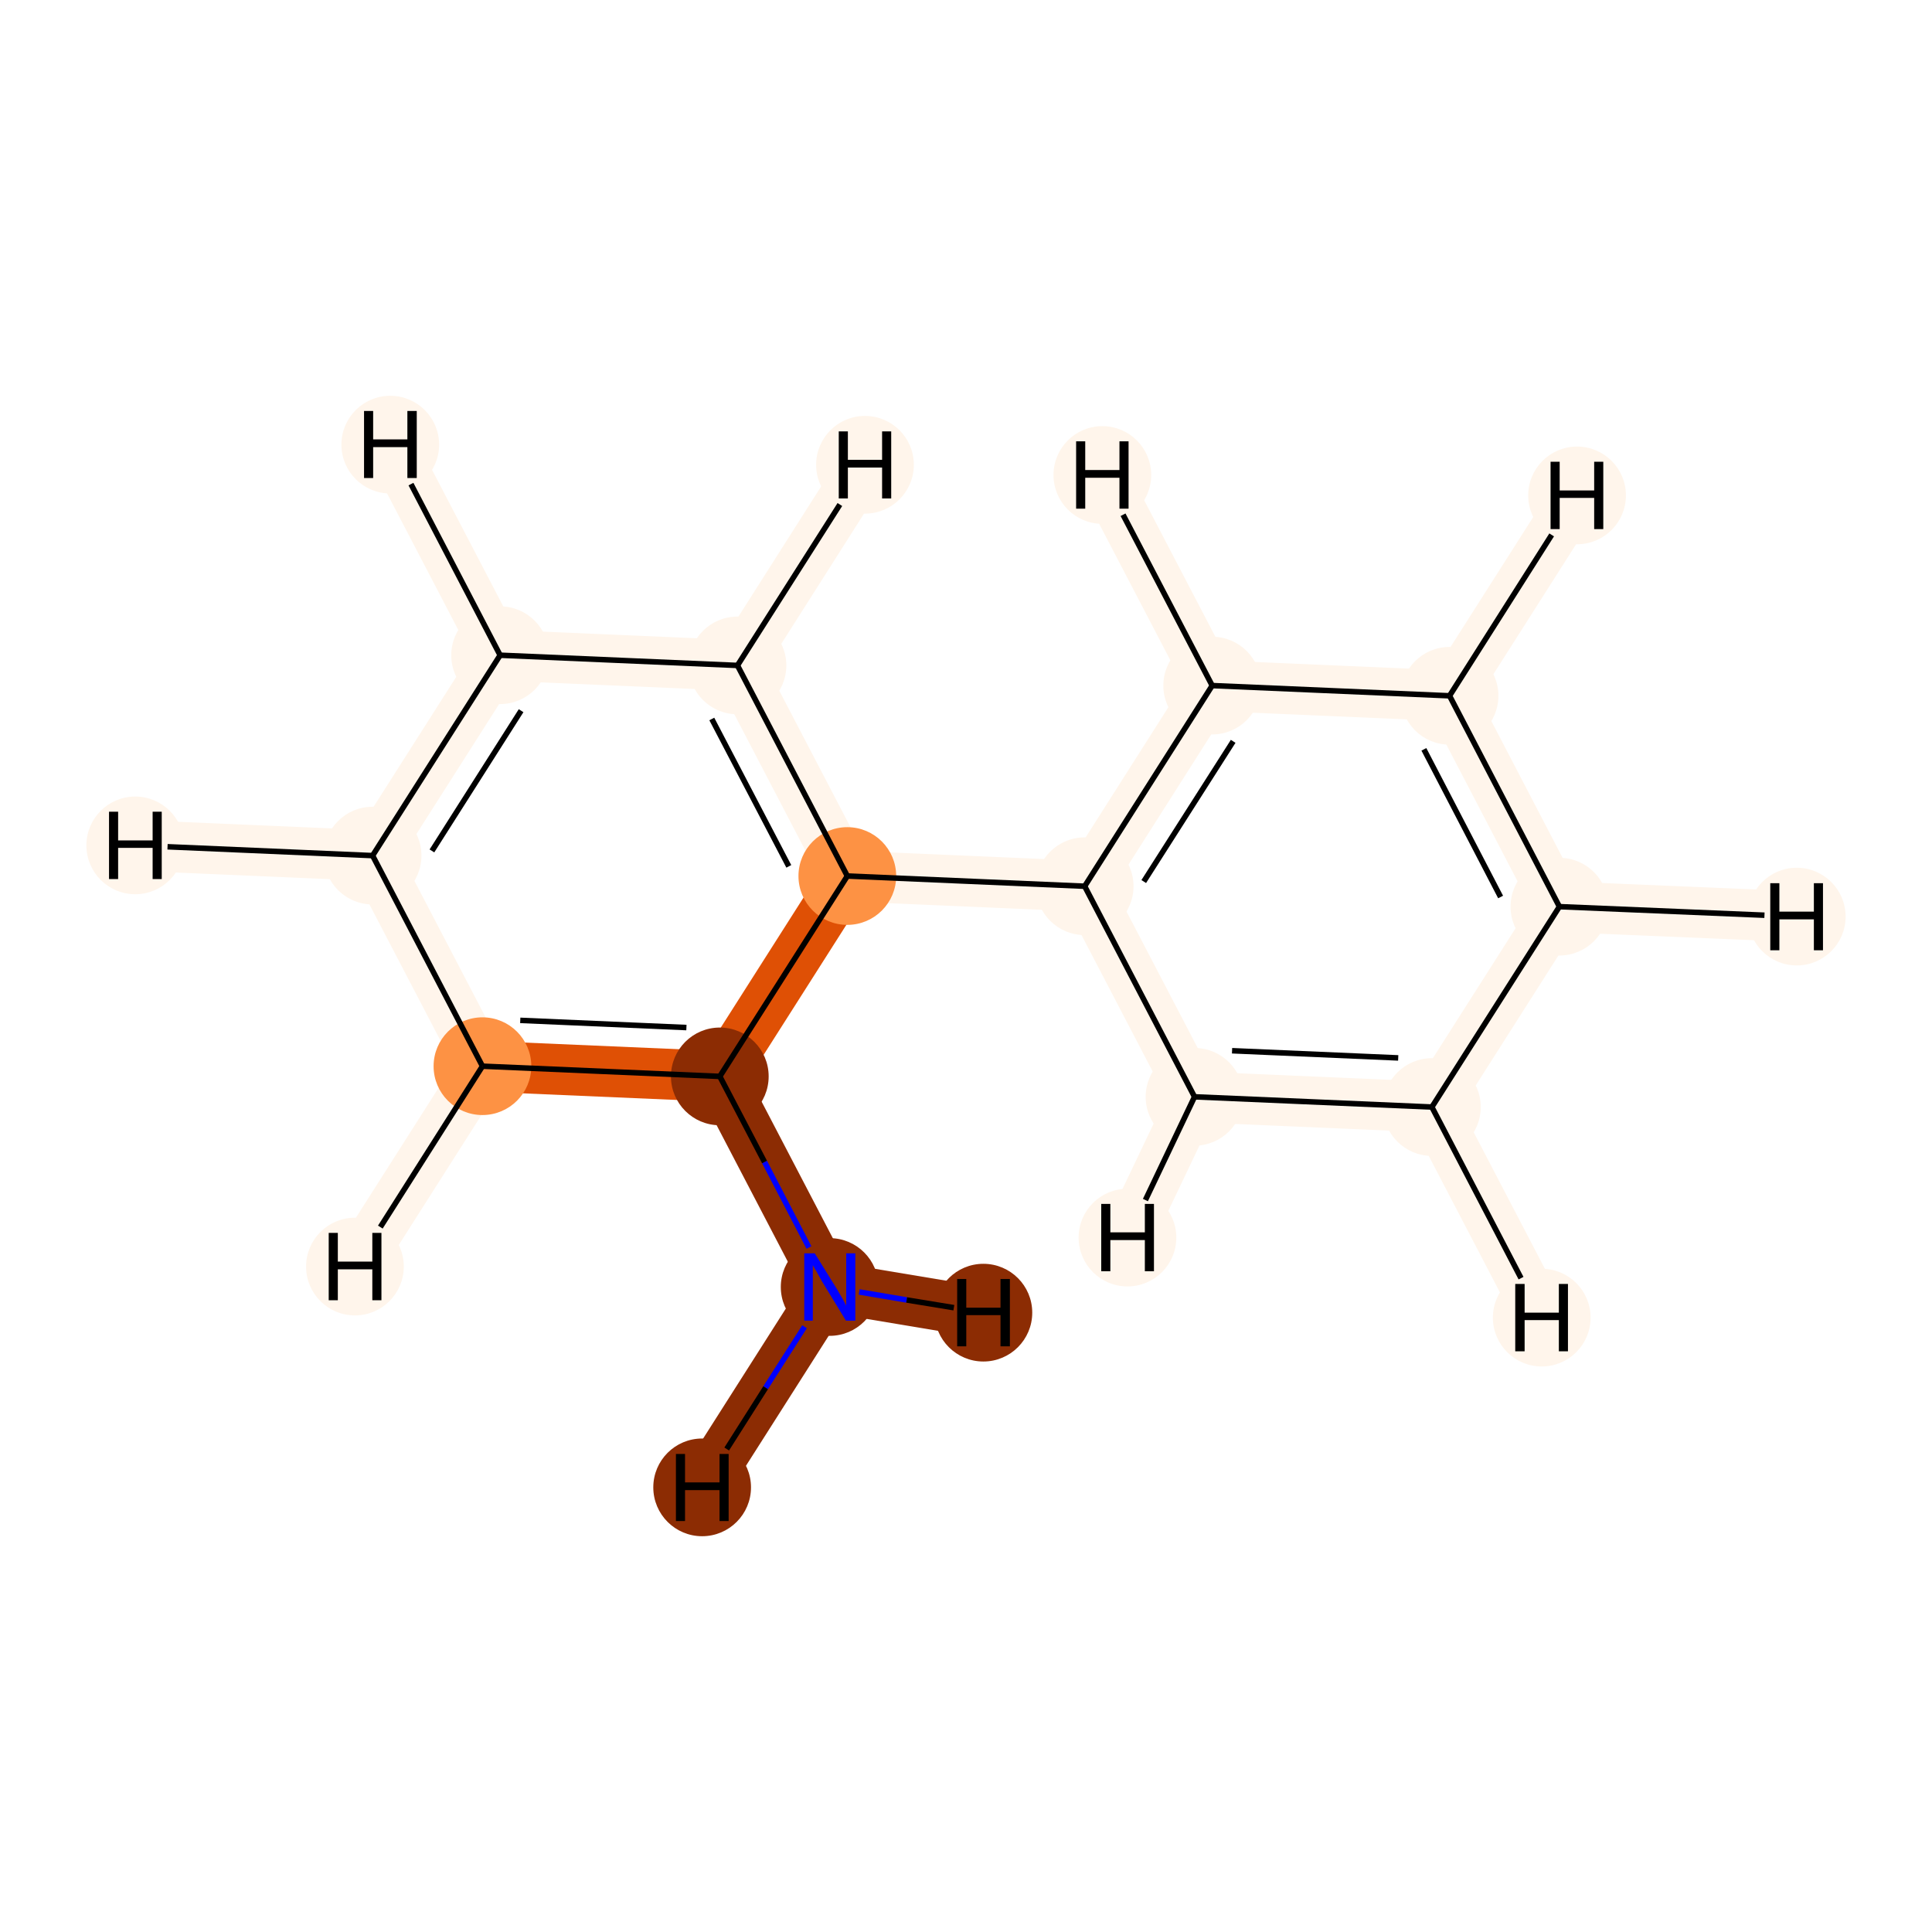 <?xml version='1.0' encoding='iso-8859-1'?>
<svg version='1.1' baseProfile='full'
              xmlns='http://www.w3.org/2000/svg'
                      xmlns:rdkit='http://www.rdkit.org/xml'
                      xmlns:xlink='http://www.w3.org/1999/xlink'
                  xml:space='preserve'
width='700px' height='700px' viewBox='0 0 700 700'>
<!-- END OF HEADER -->
<rect style='opacity:1.0;fill:#FFFFFF;stroke:none' width='700.0' height='700.0' x='0.0' y='0.0'> </rect>
<path d='M 300.6,466.3 L 260.8,390.0' style='fill:none;fill-rule:evenodd;stroke:#8C2C03;stroke-width:18.4px;stroke-linecap:butt;stroke-linejoin:miter;stroke-opacity:1' />
<path d='M 300.6,466.3 L 254.4,538.9' style='fill:none;fill-rule:evenodd;stroke:#8C2C03;stroke-width:18.4px;stroke-linecap:butt;stroke-linejoin:miter;stroke-opacity:1' />
<path d='M 300.6,466.3 L 356.3,475.6' style='fill:none;fill-rule:evenodd;stroke:#8C2C03;stroke-width:18.4px;stroke-linecap:butt;stroke-linejoin:miter;stroke-opacity:1' />
<path d='M 260.8,390.0 L 174.8,386.3' style='fill:none;fill-rule:evenodd;stroke:#DF5005;stroke-width:18.4px;stroke-linecap:butt;stroke-linejoin:miter;stroke-opacity:1' />
<path d='M 260.8,390.0 L 307.0,317.4' style='fill:none;fill-rule:evenodd;stroke:#DF5005;stroke-width:18.4px;stroke-linecap:butt;stroke-linejoin:miter;stroke-opacity:1' />
<path d='M 174.8,386.3 L 135.0,310.0' style='fill:none;fill-rule:evenodd;stroke:#FFF5EB;stroke-width:18.4px;stroke-linecap:butt;stroke-linejoin:miter;stroke-opacity:1' />
<path d='M 174.8,386.3 L 128.6,458.9' style='fill:none;fill-rule:evenodd;stroke:#FFF5EB;stroke-width:18.4px;stroke-linecap:butt;stroke-linejoin:miter;stroke-opacity:1' />
<path d='M 135.0,310.0 L 181.2,237.4' style='fill:none;fill-rule:evenodd;stroke:#FFF5EB;stroke-width:18.4px;stroke-linecap:butt;stroke-linejoin:miter;stroke-opacity:1' />
<path d='M 135.0,310.0 L 49.0,306.3' style='fill:none;fill-rule:evenodd;stroke:#FFF5EB;stroke-width:18.4px;stroke-linecap:butt;stroke-linejoin:miter;stroke-opacity:1' />
<path d='M 181.2,237.4 L 267.2,241.1' style='fill:none;fill-rule:evenodd;stroke:#FFF5EB;stroke-width:18.4px;stroke-linecap:butt;stroke-linejoin:miter;stroke-opacity:1' />
<path d='M 181.2,237.4 L 141.4,161.1' style='fill:none;fill-rule:evenodd;stroke:#FFF5EB;stroke-width:18.4px;stroke-linecap:butt;stroke-linejoin:miter;stroke-opacity:1' />
<path d='M 267.2,241.1 L 307.0,317.4' style='fill:none;fill-rule:evenodd;stroke:#FFF5EB;stroke-width:18.4px;stroke-linecap:butt;stroke-linejoin:miter;stroke-opacity:1' />
<path d='M 267.2,241.1 L 313.4,168.4' style='fill:none;fill-rule:evenodd;stroke:#FFF5EB;stroke-width:18.4px;stroke-linecap:butt;stroke-linejoin:miter;stroke-opacity:1' />
<path d='M 307.0,317.4 L 393.0,321.1' style='fill:none;fill-rule:evenodd;stroke:#FFF5EB;stroke-width:18.4px;stroke-linecap:butt;stroke-linejoin:miter;stroke-opacity:1' />
<path d='M 393.0,321.1 L 439.2,248.4' style='fill:none;fill-rule:evenodd;stroke:#FFF5EB;stroke-width:18.4px;stroke-linecap:butt;stroke-linejoin:miter;stroke-opacity:1' />
<path d='M 393.0,321.1 L 432.8,397.4' style='fill:none;fill-rule:evenodd;stroke:#FFF5EB;stroke-width:18.4px;stroke-linecap:butt;stroke-linejoin:miter;stroke-opacity:1' />
<path d='M 439.2,248.4 L 525.2,252.1' style='fill:none;fill-rule:evenodd;stroke:#FFF5EB;stroke-width:18.4px;stroke-linecap:butt;stroke-linejoin:miter;stroke-opacity:1' />
<path d='M 439.2,248.4 L 399.4,172.1' style='fill:none;fill-rule:evenodd;stroke:#FFF5EB;stroke-width:18.4px;stroke-linecap:butt;stroke-linejoin:miter;stroke-opacity:1' />
<path d='M 525.2,252.1 L 565.0,328.5' style='fill:none;fill-rule:evenodd;stroke:#FFF5EB;stroke-width:18.4px;stroke-linecap:butt;stroke-linejoin:miter;stroke-opacity:1' />
<path d='M 525.2,252.1 L 571.4,179.5' style='fill:none;fill-rule:evenodd;stroke:#FFF5EB;stroke-width:18.4px;stroke-linecap:butt;stroke-linejoin:miter;stroke-opacity:1' />
<path d='M 565.0,328.5 L 518.8,401.1' style='fill:none;fill-rule:evenodd;stroke:#FFF5EB;stroke-width:18.4px;stroke-linecap:butt;stroke-linejoin:miter;stroke-opacity:1' />
<path d='M 565.0,328.5 L 651.0,332.1' style='fill:none;fill-rule:evenodd;stroke:#FFF5EB;stroke-width:18.4px;stroke-linecap:butt;stroke-linejoin:miter;stroke-opacity:1' />
<path d='M 518.8,401.1 L 432.8,397.4' style='fill:none;fill-rule:evenodd;stroke:#FFF5EB;stroke-width:18.4px;stroke-linecap:butt;stroke-linejoin:miter;stroke-opacity:1' />
<path d='M 518.8,401.1 L 558.6,477.4' style='fill:none;fill-rule:evenodd;stroke:#FFF5EB;stroke-width:18.4px;stroke-linecap:butt;stroke-linejoin:miter;stroke-opacity:1' />
<path d='M 432.8,397.4 L 408.5,448.4' style='fill:none;fill-rule:evenodd;stroke:#FFF5EB;stroke-width:18.4px;stroke-linecap:butt;stroke-linejoin:miter;stroke-opacity:1' />
<ellipse cx='300.6' cy='466.3' rx='17.2' ry='17.2'  style='fill:#8C2C03;fill-rule:evenodd;stroke:#8C2C03;stroke-width:1.0px;stroke-linecap:butt;stroke-linejoin:miter;stroke-opacity:1' />
<ellipse cx='260.8' cy='390.0' rx='17.2' ry='17.2'  style='fill:#8C2C03;fill-rule:evenodd;stroke:#8C2C03;stroke-width:1.0px;stroke-linecap:butt;stroke-linejoin:miter;stroke-opacity:1' />
<ellipse cx='174.8' cy='386.3' rx='17.2' ry='17.2'  style='fill:#FD9244;fill-rule:evenodd;stroke:#FD9244;stroke-width:1.0px;stroke-linecap:butt;stroke-linejoin:miter;stroke-opacity:1' />
<ellipse cx='135.0' cy='310.0' rx='17.2' ry='17.2'  style='fill:#FFF5EB;fill-rule:evenodd;stroke:#FFF5EB;stroke-width:1.0px;stroke-linecap:butt;stroke-linejoin:miter;stroke-opacity:1' />
<ellipse cx='181.2' cy='237.4' rx='17.2' ry='17.2'  style='fill:#FFF5EB;fill-rule:evenodd;stroke:#FFF5EB;stroke-width:1.0px;stroke-linecap:butt;stroke-linejoin:miter;stroke-opacity:1' />
<ellipse cx='267.2' cy='241.1' rx='17.2' ry='17.2'  style='fill:#FFF5EB;fill-rule:evenodd;stroke:#FFF5EB;stroke-width:1.0px;stroke-linecap:butt;stroke-linejoin:miter;stroke-opacity:1' />
<ellipse cx='307.0' cy='317.4' rx='17.2' ry='17.2'  style='fill:#FD9244;fill-rule:evenodd;stroke:#FD9244;stroke-width:1.0px;stroke-linecap:butt;stroke-linejoin:miter;stroke-opacity:1' />
<ellipse cx='393.0' cy='321.1' rx='17.2' ry='17.2'  style='fill:#FFF5EB;fill-rule:evenodd;stroke:#FFF5EB;stroke-width:1.0px;stroke-linecap:butt;stroke-linejoin:miter;stroke-opacity:1' />
<ellipse cx='439.2' cy='248.4' rx='17.2' ry='17.2'  style='fill:#FFF5EB;fill-rule:evenodd;stroke:#FFF5EB;stroke-width:1.0px;stroke-linecap:butt;stroke-linejoin:miter;stroke-opacity:1' />
<ellipse cx='525.2' cy='252.1' rx='17.2' ry='17.2'  style='fill:#FFF5EB;fill-rule:evenodd;stroke:#FFF5EB;stroke-width:1.0px;stroke-linecap:butt;stroke-linejoin:miter;stroke-opacity:1' />
<ellipse cx='565.0' cy='328.5' rx='17.2' ry='17.2'  style='fill:#FFF5EB;fill-rule:evenodd;stroke:#FFF5EB;stroke-width:1.0px;stroke-linecap:butt;stroke-linejoin:miter;stroke-opacity:1' />
<ellipse cx='518.8' cy='401.1' rx='17.2' ry='17.2'  style='fill:#FFF5EB;fill-rule:evenodd;stroke:#FFF5EB;stroke-width:1.0px;stroke-linecap:butt;stroke-linejoin:miter;stroke-opacity:1' />
<ellipse cx='432.8' cy='397.4' rx='17.2' ry='17.2'  style='fill:#FFF5EB;fill-rule:evenodd;stroke:#FFF5EB;stroke-width:1.0px;stroke-linecap:butt;stroke-linejoin:miter;stroke-opacity:1' />
<ellipse cx='254.4' cy='538.9' rx='17.2' ry='17.2'  style='fill:#8C2C03;fill-rule:evenodd;stroke:#8C2C03;stroke-width:1.0px;stroke-linecap:butt;stroke-linejoin:miter;stroke-opacity:1' />
<ellipse cx='356.3' cy='475.6' rx='17.2' ry='17.2'  style='fill:#8C2C03;fill-rule:evenodd;stroke:#8C2C03;stroke-width:1.0px;stroke-linecap:butt;stroke-linejoin:miter;stroke-opacity:1' />
<ellipse cx='128.6' cy='458.9' rx='17.2' ry='17.2'  style='fill:#FFF5EB;fill-rule:evenodd;stroke:#FFF5EB;stroke-width:1.0px;stroke-linecap:butt;stroke-linejoin:miter;stroke-opacity:1' />
<ellipse cx='49.0' cy='306.3' rx='17.2' ry='17.2'  style='fill:#FFF5EB;fill-rule:evenodd;stroke:#FFF5EB;stroke-width:1.0px;stroke-linecap:butt;stroke-linejoin:miter;stroke-opacity:1' />
<ellipse cx='141.4' cy='161.1' rx='17.2' ry='17.2'  style='fill:#FFF5EB;fill-rule:evenodd;stroke:#FFF5EB;stroke-width:1.0px;stroke-linecap:butt;stroke-linejoin:miter;stroke-opacity:1' />
<ellipse cx='313.4' cy='168.4' rx='17.2' ry='17.2'  style='fill:#FFF5EB;fill-rule:evenodd;stroke:#FFF5EB;stroke-width:1.0px;stroke-linecap:butt;stroke-linejoin:miter;stroke-opacity:1' />
<ellipse cx='399.4' cy='172.1' rx='17.2' ry='17.2'  style='fill:#FFF5EB;fill-rule:evenodd;stroke:#FFF5EB;stroke-width:1.0px;stroke-linecap:butt;stroke-linejoin:miter;stroke-opacity:1' />
<ellipse cx='571.4' cy='179.5' rx='17.2' ry='17.2'  style='fill:#FFF5EB;fill-rule:evenodd;stroke:#FFF5EB;stroke-width:1.0px;stroke-linecap:butt;stroke-linejoin:miter;stroke-opacity:1' />
<ellipse cx='651.0' cy='332.1' rx='17.2' ry='17.2'  style='fill:#FFF5EB;fill-rule:evenodd;stroke:#FFF5EB;stroke-width:1.0px;stroke-linecap:butt;stroke-linejoin:miter;stroke-opacity:1' />
<ellipse cx='558.6' cy='477.4' rx='17.2' ry='17.2'  style='fill:#FFF5EB;fill-rule:evenodd;stroke:#FFF5EB;stroke-width:1.0px;stroke-linecap:butt;stroke-linejoin:miter;stroke-opacity:1' />
<ellipse cx='408.5' cy='448.4' rx='17.2' ry='17.2'  style='fill:#FFF5EB;fill-rule:evenodd;stroke:#FFF5EB;stroke-width:1.0px;stroke-linecap:butt;stroke-linejoin:miter;stroke-opacity:1' />
<path class='bond-0 atom-0 atom-1' d='M 293.1,452.0 L 277.0,421.0' style='fill:none;fill-rule:evenodd;stroke:#0000FF;stroke-width:2.0px;stroke-linecap:butt;stroke-linejoin:miter;stroke-opacity:1' />
<path class='bond-0 atom-0 atom-1' d='M 277.0,421.0 L 260.8,390.0' style='fill:none;fill-rule:evenodd;stroke:#000000;stroke-width:2.0px;stroke-linecap:butt;stroke-linejoin:miter;stroke-opacity:1' />
<path class='bond-14 atom-0 atom-13' d='M 291.5,480.7 L 277.4,502.8' style='fill:none;fill-rule:evenodd;stroke:#0000FF;stroke-width:2.0px;stroke-linecap:butt;stroke-linejoin:miter;stroke-opacity:1' />
<path class='bond-14 atom-0 atom-13' d='M 277.4,502.8 L 263.3,525.0' style='fill:none;fill-rule:evenodd;stroke:#000000;stroke-width:2.0px;stroke-linecap:butt;stroke-linejoin:miter;stroke-opacity:1' />
<path class='bond-15 atom-0 atom-14' d='M 311.3,468.1 L 328.5,471.0' style='fill:none;fill-rule:evenodd;stroke:#0000FF;stroke-width:2.0px;stroke-linecap:butt;stroke-linejoin:miter;stroke-opacity:1' />
<path class='bond-15 atom-0 atom-14' d='M 328.5,471.0 L 345.6,473.8' style='fill:none;fill-rule:evenodd;stroke:#000000;stroke-width:2.0px;stroke-linecap:butt;stroke-linejoin:miter;stroke-opacity:1' />
<path class='bond-1 atom-1 atom-2' d='M 260.8,390.0 L 174.8,386.3' style='fill:none;fill-rule:evenodd;stroke:#000000;stroke-width:2.0px;stroke-linecap:butt;stroke-linejoin:miter;stroke-opacity:1' />
<path class='bond-1 atom-1 atom-2' d='M 248.7,372.3 L 188.5,369.7' style='fill:none;fill-rule:evenodd;stroke:#000000;stroke-width:2.0px;stroke-linecap:butt;stroke-linejoin:miter;stroke-opacity:1' />
<path class='bond-12 atom-6 atom-1' d='M 307.0,317.4 L 260.8,390.0' style='fill:none;fill-rule:evenodd;stroke:#000000;stroke-width:2.0px;stroke-linecap:butt;stroke-linejoin:miter;stroke-opacity:1' />
<path class='bond-2 atom-2 atom-3' d='M 174.8,386.3 L 135.0,310.0' style='fill:none;fill-rule:evenodd;stroke:#000000;stroke-width:2.0px;stroke-linecap:butt;stroke-linejoin:miter;stroke-opacity:1' />
<path class='bond-16 atom-2 atom-15' d='M 174.8,386.3 L 137.8,444.6' style='fill:none;fill-rule:evenodd;stroke:#000000;stroke-width:2.0px;stroke-linecap:butt;stroke-linejoin:miter;stroke-opacity:1' />
<path class='bond-3 atom-3 atom-4' d='M 135.0,310.0 L 181.2,237.4' style='fill:none;fill-rule:evenodd;stroke:#000000;stroke-width:2.0px;stroke-linecap:butt;stroke-linejoin:miter;stroke-opacity:1' />
<path class='bond-3 atom-3 atom-4' d='M 156.5,308.3 L 188.8,257.5' style='fill:none;fill-rule:evenodd;stroke:#000000;stroke-width:2.0px;stroke-linecap:butt;stroke-linejoin:miter;stroke-opacity:1' />
<path class='bond-17 atom-3 atom-16' d='M 135.0,310.0 L 60.7,306.8' style='fill:none;fill-rule:evenodd;stroke:#000000;stroke-width:2.0px;stroke-linecap:butt;stroke-linejoin:miter;stroke-opacity:1' />
<path class='bond-4 atom-4 atom-5' d='M 181.2,237.4 L 267.2,241.1' style='fill:none;fill-rule:evenodd;stroke:#000000;stroke-width:2.0px;stroke-linecap:butt;stroke-linejoin:miter;stroke-opacity:1' />
<path class='bond-18 atom-4 atom-17' d='M 181.2,237.4 L 148.9,175.4' style='fill:none;fill-rule:evenodd;stroke:#000000;stroke-width:2.0px;stroke-linecap:butt;stroke-linejoin:miter;stroke-opacity:1' />
<path class='bond-5 atom-5 atom-6' d='M 267.2,241.1 L 307.0,317.4' style='fill:none;fill-rule:evenodd;stroke:#000000;stroke-width:2.0px;stroke-linecap:butt;stroke-linejoin:miter;stroke-opacity:1' />
<path class='bond-5 atom-5 atom-6' d='M 257.9,260.5 L 285.8,313.9' style='fill:none;fill-rule:evenodd;stroke:#000000;stroke-width:2.0px;stroke-linecap:butt;stroke-linejoin:miter;stroke-opacity:1' />
<path class='bond-19 atom-5 atom-18' d='M 267.2,241.1 L 304.3,182.8' style='fill:none;fill-rule:evenodd;stroke:#000000;stroke-width:2.0px;stroke-linecap:butt;stroke-linejoin:miter;stroke-opacity:1' />
<path class='bond-6 atom-6 atom-7' d='M 307.0,317.4 L 393.0,321.1' style='fill:none;fill-rule:evenodd;stroke:#000000;stroke-width:2.0px;stroke-linecap:butt;stroke-linejoin:miter;stroke-opacity:1' />
<path class='bond-7 atom-7 atom-8' d='M 393.0,321.1 L 439.2,248.4' style='fill:none;fill-rule:evenodd;stroke:#000000;stroke-width:2.0px;stroke-linecap:butt;stroke-linejoin:miter;stroke-opacity:1' />
<path class='bond-7 atom-7 atom-8' d='M 414.4,319.4 L 446.8,268.6' style='fill:none;fill-rule:evenodd;stroke:#000000;stroke-width:2.0px;stroke-linecap:butt;stroke-linejoin:miter;stroke-opacity:1' />
<path class='bond-13 atom-12 atom-7' d='M 432.8,397.4 L 393.0,321.1' style='fill:none;fill-rule:evenodd;stroke:#000000;stroke-width:2.0px;stroke-linecap:butt;stroke-linejoin:miter;stroke-opacity:1' />
<path class='bond-8 atom-8 atom-9' d='M 439.2,248.4 L 525.2,252.1' style='fill:none;fill-rule:evenodd;stroke:#000000;stroke-width:2.0px;stroke-linecap:butt;stroke-linejoin:miter;stroke-opacity:1' />
<path class='bond-20 atom-8 atom-19' d='M 439.2,248.4 L 406.9,186.5' style='fill:none;fill-rule:evenodd;stroke:#000000;stroke-width:2.0px;stroke-linecap:butt;stroke-linejoin:miter;stroke-opacity:1' />
<path class='bond-9 atom-9 atom-10' d='M 525.2,252.1 L 565.0,328.5' style='fill:none;fill-rule:evenodd;stroke:#000000;stroke-width:2.0px;stroke-linecap:butt;stroke-linejoin:miter;stroke-opacity:1' />
<path class='bond-9 atom-9 atom-10' d='M 515.9,271.5 L 543.7,325.0' style='fill:none;fill-rule:evenodd;stroke:#000000;stroke-width:2.0px;stroke-linecap:butt;stroke-linejoin:miter;stroke-opacity:1' />
<path class='bond-21 atom-9 atom-20' d='M 525.2,252.1 L 562.2,193.8' style='fill:none;fill-rule:evenodd;stroke:#000000;stroke-width:2.0px;stroke-linecap:butt;stroke-linejoin:miter;stroke-opacity:1' />
<path class='bond-10 atom-10 atom-11' d='M 565.0,328.5 L 518.8,401.1' style='fill:none;fill-rule:evenodd;stroke:#000000;stroke-width:2.0px;stroke-linecap:butt;stroke-linejoin:miter;stroke-opacity:1' />
<path class='bond-22 atom-10 atom-21' d='M 565.0,328.5 L 639.3,331.6' style='fill:none;fill-rule:evenodd;stroke:#000000;stroke-width:2.0px;stroke-linecap:butt;stroke-linejoin:miter;stroke-opacity:1' />
<path class='bond-11 atom-11 atom-12' d='M 518.8,401.1 L 432.8,397.4' style='fill:none;fill-rule:evenodd;stroke:#000000;stroke-width:2.0px;stroke-linecap:butt;stroke-linejoin:miter;stroke-opacity:1' />
<path class='bond-11 atom-11 atom-12' d='M 506.6,383.3 L 446.4,380.7' style='fill:none;fill-rule:evenodd;stroke:#000000;stroke-width:2.0px;stroke-linecap:butt;stroke-linejoin:miter;stroke-opacity:1' />
<path class='bond-23 atom-11 atom-22' d='M 518.8,401.1 L 551.1,463.1' style='fill:none;fill-rule:evenodd;stroke:#000000;stroke-width:2.0px;stroke-linecap:butt;stroke-linejoin:miter;stroke-opacity:1' />
<path class='bond-24 atom-12 atom-23' d='M 432.8,397.4 L 415.0,434.8' style='fill:none;fill-rule:evenodd;stroke:#000000;stroke-width:2.0px;stroke-linecap:butt;stroke-linejoin:miter;stroke-opacity:1' />
<path  class='atom-0' d='M 295.2 454.1
L 303.2 467.0
Q 304.0 468.3, 305.3 470.6
Q 306.6 472.9, 306.6 473.1
L 306.6 454.1
L 309.9 454.1
L 309.9 478.5
L 306.5 478.5
L 297.9 464.4
Q 296.9 462.7, 295.9 460.8
Q 294.8 459.0, 294.5 458.4
L 294.5 478.5
L 291.4 478.5
L 291.4 454.1
L 295.2 454.1
' fill='#0000FF'/>
<path  class='atom-13' d='M 244.9 526.8
L 248.2 526.8
L 248.2 537.1
L 260.7 537.1
L 260.7 526.8
L 264.0 526.8
L 264.0 551.1
L 260.7 551.1
L 260.7 539.9
L 248.2 539.9
L 248.2 551.1
L 244.9 551.1
L 244.9 526.8
' fill='#000000'/>
<path  class='atom-14' d='M 346.8 463.4
L 350.1 463.4
L 350.1 473.8
L 362.5 473.8
L 362.5 463.4
L 365.9 463.4
L 365.9 487.8
L 362.5 487.8
L 362.5 476.5
L 350.1 476.5
L 350.1 487.8
L 346.8 487.8
L 346.8 463.4
' fill='#000000'/>
<path  class='atom-15' d='M 119.1 446.7
L 122.4 446.7
L 122.4 457.1
L 134.9 457.1
L 134.9 446.7
L 138.2 446.7
L 138.2 471.1
L 134.9 471.1
L 134.9 459.9
L 122.4 459.9
L 122.4 471.1
L 119.1 471.1
L 119.1 446.7
' fill='#000000'/>
<path  class='atom-16' d='M 39.5 294.1
L 42.8 294.1
L 42.8 304.5
L 55.3 304.5
L 55.3 294.1
L 58.6 294.1
L 58.6 318.5
L 55.3 318.5
L 55.3 307.2
L 42.8 307.2
L 42.8 318.5
L 39.5 318.5
L 39.5 294.1
' fill='#000000'/>
<path  class='atom-17' d='M 131.9 148.9
L 135.2 148.9
L 135.2 159.2
L 147.6 159.2
L 147.6 148.9
L 151.0 148.9
L 151.0 173.2
L 147.6 173.2
L 147.6 162.0
L 135.2 162.0
L 135.2 173.2
L 131.9 173.2
L 131.9 148.9
' fill='#000000'/>
<path  class='atom-18' d='M 303.9 156.3
L 307.2 156.3
L 307.2 166.6
L 319.6 166.6
L 319.6 156.3
L 322.9 156.3
L 322.9 180.6
L 319.6 180.6
L 319.6 169.4
L 307.2 169.4
L 307.2 180.6
L 303.9 180.6
L 303.9 156.3
' fill='#000000'/>
<path  class='atom-19' d='M 389.9 159.9
L 393.2 159.9
L 393.2 170.3
L 405.6 170.3
L 405.6 159.9
L 408.9 159.9
L 408.9 184.3
L 405.6 184.3
L 405.6 173.1
L 393.2 173.1
L 393.2 184.3
L 389.9 184.3
L 389.9 159.9
' fill='#000000'/>
<path  class='atom-20' d='M 561.8 167.3
L 565.1 167.3
L 565.1 177.7
L 577.6 177.7
L 577.6 167.3
L 580.9 167.3
L 580.9 191.7
L 577.6 191.7
L 577.6 180.4
L 565.1 180.4
L 565.1 191.7
L 561.8 191.7
L 561.8 167.3
' fill='#000000'/>
<path  class='atom-21' d='M 641.4 320.0
L 644.7 320.0
L 644.7 330.3
L 657.2 330.3
L 657.2 320.0
L 660.5 320.0
L 660.5 344.3
L 657.2 344.3
L 657.2 333.1
L 644.7 333.1
L 644.7 344.3
L 641.4 344.3
L 641.4 320.0
' fill='#000000'/>
<path  class='atom-22' d='M 549.0 465.2
L 552.4 465.2
L 552.4 475.6
L 564.8 475.6
L 564.8 465.2
L 568.1 465.2
L 568.1 489.6
L 564.8 489.6
L 564.8 478.3
L 552.4 478.3
L 552.4 489.6
L 549.0 489.6
L 549.0 465.2
' fill='#000000'/>
<path  class='atom-23' d='M 399.0 436.2
L 402.3 436.2
L 402.3 446.5
L 414.8 446.5
L 414.8 436.2
L 418.1 436.2
L 418.1 460.6
L 414.8 460.6
L 414.8 449.3
L 402.3 449.3
L 402.3 460.6
L 399.0 460.6
L 399.0 436.2
' fill='#000000'/>
</svg>
